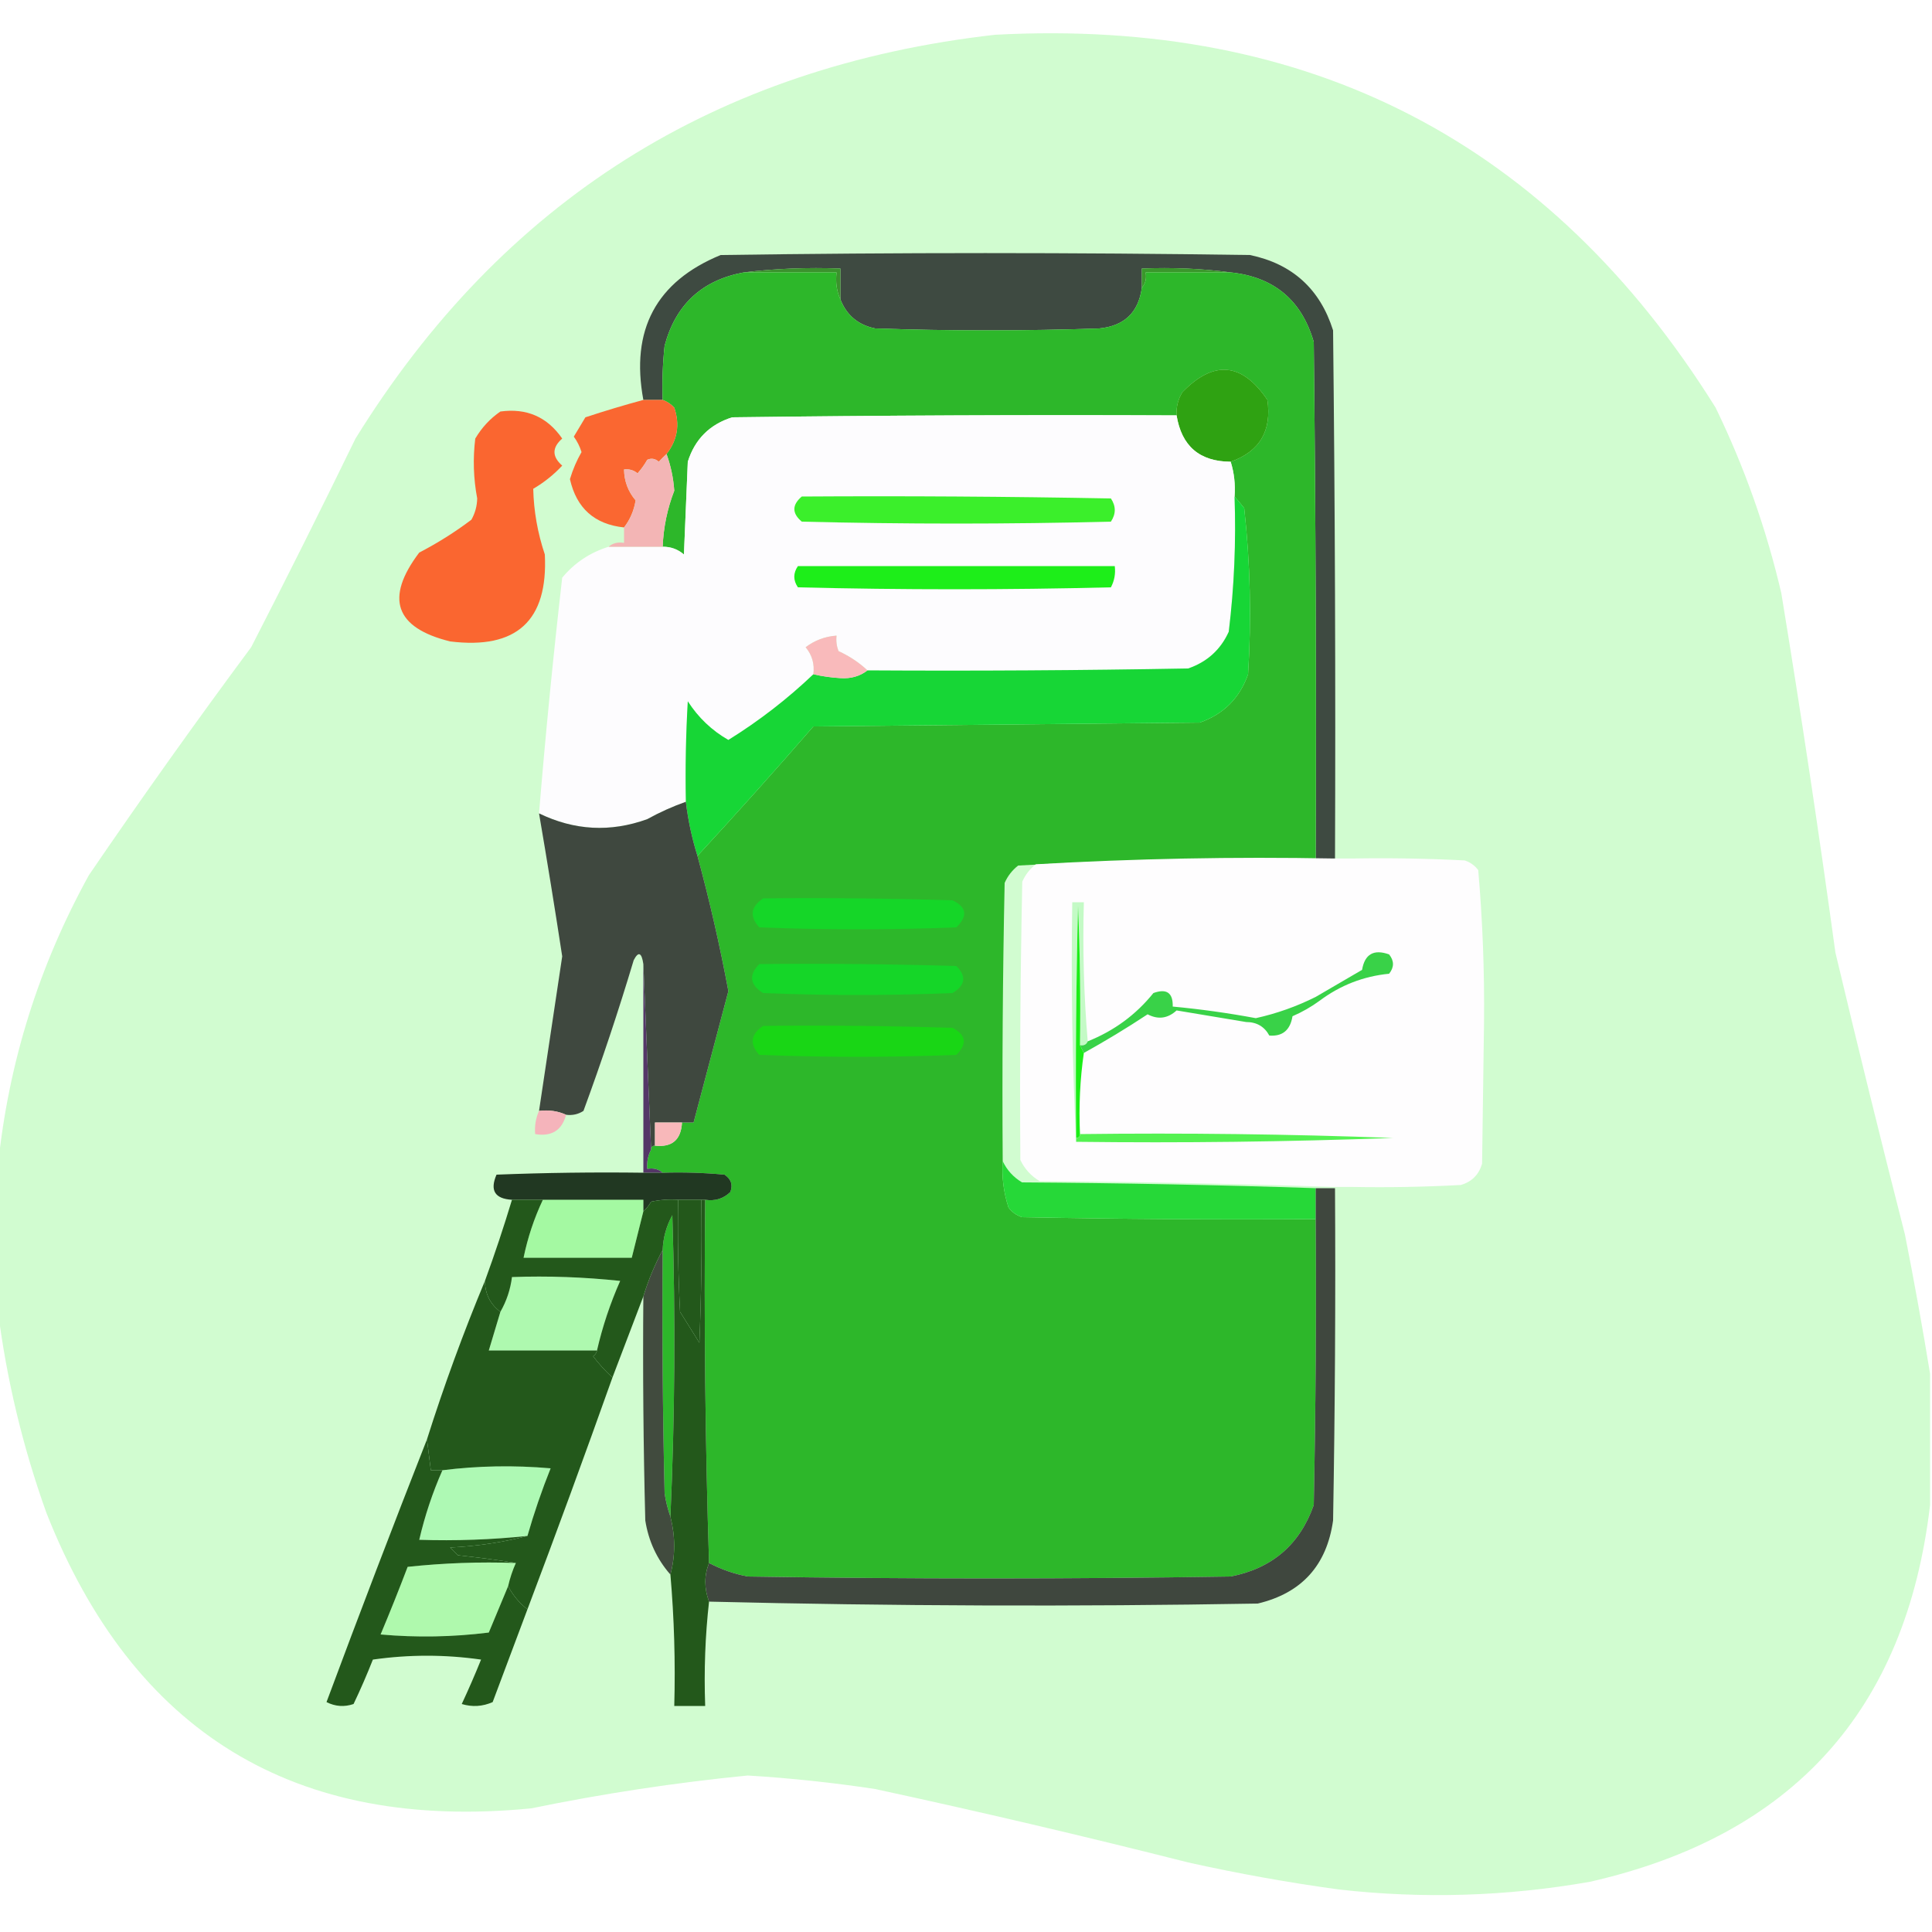 <svg width="500" height="500" viewBox="0 0 500 500" fill="none" xmlns="http://www.w3.org/2000/svg">
<g clip-path="url(#clip0_7_149)">
<path opacity="0.202" fill-rule="evenodd" clip-rule="evenodd" d="M499.5 355.5C499.5 366.833 499.5 378.167 499.5 389.5C493.275 442.571 463.942 475.071 411.5 487C389.944 490.793 368.278 491.46 346.5 489C333.401 487.206 320.401 484.872 307.5 482C280.609 475.194 253.609 468.86 226.5 463C215.553 461.338 204.553 460.171 193.5 459.5C174.691 461.357 156.024 464.19 137.5 468C76.343 474.012 34.51 448.512 12 391.5C5.912 374.486 1.745 357.153 -0.5 339.5C-0.5 326.833 -0.5 314.167 -0.5 301.5C2.21 275.023 10.043 250.023 23 226.5C36.612 206.555 50.612 186.889 65 167.5C74.185 149.623 83.185 131.623 92 113.5C130.056 52.031 185.223 17.197 257.5 9C338.94 4.632 401.106 36.799 444 105.5C451.451 120.852 457.118 136.852 461 153.5C466.075 184.433 470.742 215.433 475 246.5C480.792 270.879 486.792 295.212 493 319.5C495.39 331.605 497.557 343.605 499.5 355.5Z" fill="#1AED16"/>
<path fill-rule="evenodd" clip-rule="evenodd" d="M345.5 222.5C343.833 222.5 342.167 222.5 340.5 222.5C340.667 177.832 340.5 133.165 340 88.5C336.865 77.683 329.699 71.683 318.5 70.5C311.018 69.508 303.352 69.175 295.5 69.5C295.5 71.167 295.5 72.833 295.5 74.5C294.633 80.866 290.966 84.366 284.5 85C265.167 85.667 245.833 85.667 226.5 85C222.113 84.109 219.113 81.609 217.5 77.5C217.5 74.833 217.5 72.167 217.5 69.5C208.983 69.174 200.65 69.507 192.5 70.5C181.662 72.505 174.829 78.838 172 89.5C171.501 94.155 171.334 98.822 171.5 103.5C169.833 103.5 168.167 103.5 166.5 103.5C163.139 85.377 169.805 72.877 186.5 66C232.167 65.333 277.833 65.333 323.5 66C334.457 68.289 341.624 74.789 345 85.5C345.5 131.165 345.667 176.832 345.5 222.5Z" fill="#3E4A41"/>
<path fill-rule="evenodd" clip-rule="evenodd" d="M192.5 70.5C200.65 69.507 208.983 69.174 217.5 69.5C217.5 72.167 217.5 74.833 217.5 77.5C216.532 75.393 216.198 73.059 216.5 70.5C208.5 70.5 200.5 70.5 192.5 70.5Z" fill="#3B922D"/>
<path fill-rule="evenodd" clip-rule="evenodd" d="M318.5 70.5C311.167 70.5 303.833 70.5 296.5 70.5C296.768 72.099 296.434 73.432 295.5 74.5C295.5 72.833 295.5 71.167 295.5 69.5C303.352 69.175 311.018 69.508 318.5 70.5Z" fill="#3A972B"/>
<path fill-rule="evenodd" clip-rule="evenodd" d="M192.5 70.5C200.5 70.5 208.5 70.5 216.5 70.5C216.198 73.059 216.532 75.393 217.5 77.5C219.113 81.609 222.113 84.109 226.5 85C245.833 85.667 265.167 85.667 284.5 85C290.966 84.366 294.633 80.866 295.5 74.5C296.434 73.432 296.768 72.099 296.5 70.5C303.833 70.5 311.167 70.5 318.5 70.5C329.699 71.683 336.865 77.683 340 88.5C340.5 133.165 340.667 177.832 340.5 222.5C314.744 222.019 289.077 222.519 263.5 224C261.951 225.214 260.785 226.714 260 228.5C259.5 252.498 259.333 276.498 259.5 300.5C259.234 304.605 259.734 308.605 261 312.5C261.903 313.701 263.069 314.535 264.5 315C289.831 315.5 315.164 315.667 340.5 315.5C340.667 340.169 340.5 364.836 340 389.5C336.399 399.73 329.232 405.896 318.5 408C276.833 408.667 235.167 408.667 193.5 408C189.961 407.321 186.628 406.154 183.5 404.5C182.508 373.24 182.175 341.907 182.5 310.5C185.044 310.896 187.211 310.229 189 308.5C189.711 306.633 189.211 305.133 187.5 304C182.177 303.501 176.844 303.334 171.5 303.5C170.432 302.566 169.099 302.232 167.5 302.5C167.366 300.708 167.699 299.042 168.5 297.5C168.5 296.833 168.833 296.5 169.5 296.5C173.932 296.982 176.265 294.982 176.5 290.5C177.5 290.5 178.5 290.5 179.5 290.5C182.497 279.18 185.497 267.846 188.5 256.5C186.303 244.712 183.636 233.045 180.5 221.5C190.634 210.528 200.634 199.361 210.5 188C243.833 187.667 277.167 187.333 310.5 187C316.667 184.833 320.833 180.667 323 174.5C323.911 160.12 323.578 145.786 322 131.5C321.148 130.429 320.315 129.429 319.5 128.5C319.736 125.391 319.403 122.391 318.5 119.5C325.998 116.848 329.165 111.515 328 103.5C321.445 93.8 314.111 93.134 306 101.5C304.872 103.345 304.372 105.345 304.5 107.5C266.165 107.333 227.832 107.5 189.5 108C183.667 109.833 179.833 113.667 178 119.5C177.667 127.5 177.333 135.5 177 143.5C175.416 142.139 173.582 141.472 171.5 141.5C171.701 136.481 172.701 131.648 174.5 127C174.269 123.718 173.603 120.551 172.5 117.5C175.325 113.882 175.992 109.882 174.5 105.5C173.643 104.575 172.643 103.908 171.5 103.5C171.334 98.822 171.501 94.155 172 89.5C174.829 78.838 181.662 72.505 192.5 70.5Z" fill="#2DB72A"/>
<path fill-rule="evenodd" clip-rule="evenodd" d="M318.5 119.5C310.454 119.455 305.788 115.455 304.5 107.5C304.372 105.345 304.872 103.345 306 101.5C314.111 93.134 321.445 93.8 328 103.5C329.165 111.515 325.998 116.848 318.5 119.5Z" fill="#2FA212"/>
<path fill-rule="evenodd" clip-rule="evenodd" d="M166.5 103.5C168.167 103.5 169.833 103.5 171.5 103.5C172.643 103.908 173.643 104.575 174.5 105.5C175.992 109.882 175.325 113.882 172.5 117.5C171.849 118.091 171.182 118.757 170.5 119.5C169.549 118.674 168.549 118.508 167.5 119C166.789 120.255 165.956 121.421 165 122.5C163.989 121.663 162.822 121.33 161.5 121.5C161.551 124.541 162.551 127.208 164.5 129.5C164.07 132.138 163.07 134.471 161.5 136.5C153.864 135.699 149.198 131.533 147.5 124C148.249 121.499 149.249 119.165 150.5 117C150.055 115.553 149.388 114.22 148.5 113C149.484 111.343 150.484 109.677 151.5 108C156.571 106.328 161.571 104.828 166.5 103.5Z" fill="#FA6731"/>
<path opacity="0.999" fill-rule="evenodd" clip-rule="evenodd" d="M129.5 106.5C136.301 105.569 141.635 107.902 145.5 113.5C142.833 115.833 142.833 118.167 145.5 120.5C143.313 122.85 140.813 124.85 138 126.5C138.133 132.259 139.133 137.926 141 143.5C141.867 160.628 133.7 168.128 116.5 166C102.236 162.481 99.57 154.815 108.5 143C113.253 140.542 117.753 137.708 122 134.5C122.958 132.801 123.458 130.967 123.5 129C122.529 123.854 122.363 118.687 123 113.5C124.694 110.642 126.861 108.309 129.5 106.5Z" fill="#FA6630"/>
<path fill-rule="evenodd" clip-rule="evenodd" d="M304.5 107.5C305.788 115.455 310.454 119.455 318.5 119.5C319.403 122.391 319.736 125.391 319.5 128.5C319.912 140.229 319.412 151.896 318 163.5C315.894 168.147 312.394 171.314 307.5 173C279.835 173.5 252.169 173.667 224.5 173.5C222.399 171.512 219.899 169.845 217 168.5C216.51 167.207 216.343 165.873 216.5 164.5C213.525 164.713 210.858 165.713 208.5 167.5C210.171 169.51 210.838 171.843 210.5 174.5C203.731 180.941 196.398 186.607 188.5 191.5C184.219 189.054 180.719 185.72 178 181.5C177.5 190.16 177.334 198.827 177.5 207.5C174.07 208.714 170.736 210.214 167.5 212C157.979 215.443 148.646 214.943 139.5 210.5C141.17 190.134 143.17 169.8 145.5 149.5C148.673 145.672 152.673 143.005 157.5 141.5C162.167 141.5 166.833 141.5 171.5 141.5C173.582 141.472 175.416 142.139 177 143.5C177.333 135.5 177.667 127.5 178 119.5C179.833 113.667 183.667 109.833 189.5 108C227.832 107.5 266.165 107.333 304.5 107.5Z" fill="#FDFCFE"/>
<path fill-rule="evenodd" clip-rule="evenodd" d="M172.5 117.5C173.603 120.551 174.269 123.718 174.5 127C172.701 131.648 171.701 136.481 171.5 141.5C166.833 141.5 162.167 141.5 157.5 141.5C158.568 140.566 159.901 140.232 161.5 140.5C161.5 139.167 161.5 137.833 161.5 136.5C163.07 134.471 164.07 132.138 164.5 129.5C162.551 127.208 161.551 124.541 161.5 121.5C162.822 121.33 163.989 121.663 165 122.5C165.956 121.421 166.789 120.255 167.5 119C168.549 118.508 169.549 118.674 170.5 119.5C171.182 118.757 171.849 118.091 172.5 117.5Z" fill="#F3B5B5"/>
<path fill-rule="evenodd" clip-rule="evenodd" d="M207.5 128.5C234.169 128.333 260.835 128.5 287.5 129C288.833 131 288.833 133 287.5 135C260.833 135.667 234.167 135.667 207.5 135C204.939 132.844 204.939 130.677 207.5 128.5Z" fill="#3BEF2B"/>
<path fill-rule="evenodd" clip-rule="evenodd" d="M319.5 128.5C320.315 129.429 321.148 130.429 322 131.5C323.578 145.786 323.911 160.12 323 174.5C320.833 180.667 316.667 184.833 310.5 187C277.167 187.333 243.833 187.667 210.5 188C200.634 199.361 190.634 210.528 180.5 221.5C179.072 216.936 178.072 212.269 177.5 207.5C177.334 198.827 177.5 190.16 178 181.5C180.719 185.72 184.219 189.054 188.5 191.5C196.398 186.607 203.731 180.941 210.5 174.5C212.783 175.029 215.117 175.363 217.5 175.5C220.205 175.684 222.538 175.017 224.5 173.5C252.169 173.667 279.835 173.5 307.5 173C312.394 171.314 315.894 168.147 318 163.5C319.412 151.896 319.912 140.229 319.5 128.5Z" fill="#17D636"/>
<path fill-rule="evenodd" clip-rule="evenodd" d="M206.5 146.5C233.833 146.5 261.167 146.5 288.5 146.5C288.739 148.467 288.406 150.301 287.5 152C260.5 152.667 233.5 152.667 206.5 152C205.248 150.172 205.248 148.339 206.5 146.5Z" fill="#1DEE19"/>
<path fill-rule="evenodd" clip-rule="evenodd" d="M224.5 173.5C222.538 175.017 220.205 175.684 217.5 175.5C215.117 175.363 212.783 175.029 210.5 174.5C210.838 171.843 210.171 169.51 208.5 167.5C210.858 165.713 213.525 164.713 216.5 164.5C216.343 165.873 216.51 167.207 217 168.5C219.899 169.845 222.399 171.512 224.5 173.5Z" fill="#F9BABB"/>
<path fill-rule="evenodd" clip-rule="evenodd" d="M177.5 207.5C178.072 212.269 179.072 216.936 180.5 221.5C183.636 233.045 186.303 244.712 188.5 256.5C185.497 267.846 182.497 279.18 179.5 290.5C178.5 290.5 177.5 290.5 176.5 290.5C174.167 290.5 171.833 290.5 169.5 290.5C169.5 292.5 169.5 294.5 169.5 296.5C168.833 296.5 168.5 296.833 168.5 297.5C167.833 281.5 167.167 265.5 166.5 249.5C166.053 246.476 165.22 246.143 164 248.5C160.069 261.626 155.736 274.626 151 287.5C149.644 288.38 148.144 288.714 146.5 288.5C144.393 287.532 142.059 287.198 139.5 287.5C141.499 274.175 143.499 260.841 145.5 247.5C143.606 235.137 141.606 222.804 139.5 210.5C148.646 214.943 157.979 215.443 167.5 212C170.736 210.214 174.07 208.714 177.5 207.5Z" fill="#3F483F"/>
<path fill-rule="evenodd" clip-rule="evenodd" d="M345.063 222.177C346.73 222.177 348.396 222.177 350.063 222.177C359.735 222.011 369.402 222.177 379.063 222.677C380.494 223.142 381.66 223.976 382.563 225.177C383.702 238.277 384.202 251.444 384.063 264.677C383.896 276.844 383.73 289.01 383.563 301.177C382.73 304.01 380.896 305.844 378.063 306.677C368.736 307.177 359.402 307.343 350.063 307.177C348.396 307.177 346.73 307.177 345.063 307.177C319.9 306.345 294.566 305.845 269.063 305.677C266.814 304.325 265.147 302.492 264.063 300.177C263.896 276.175 264.063 252.175 264.563 228.177C265.348 226.391 266.514 224.891 268.063 223.677C293.64 222.196 319.307 221.696 345.063 222.177Z" fill="#FEFDFE"/>
<path fill-rule="evenodd" clip-rule="evenodd" d="M197.5 232.5C213.837 232.333 230.17 232.5 246.5 233C250.176 234.728 250.509 237.061 247.5 240C230.5 240.667 213.5 240.667 196.5 240C193.933 237.178 194.266 234.678 197.5 232.5Z" fill="#15D628"/>
<path fill-rule="evenodd" clip-rule="evenodd" d="M281.5 269.5C281.158 270.338 280.492 270.672 279.5 270.5C279.667 258.495 279.5 246.495 279 234.5C278.5 254.497 278.333 274.497 278.5 294.5C278.5 294.833 278.5 295.167 278.5 295.5C277.503 275.007 277.169 254.34 277.5 233.5C278.5 233.5 279.5 233.5 280.5 233.5C280.172 245.678 280.505 257.678 281.5 269.5Z" fill="#C4FAC6"/>
<path fill-rule="evenodd" clip-rule="evenodd" d="M279.5 270.5C279.833 271.167 280.167 271.833 280.5 272.5C279.509 279.313 279.175 286.313 279.5 293.5C279.5 294.167 279.167 294.5 278.5 294.5C278.333 274.497 278.5 254.497 279 234.5C279.5 246.495 279.667 258.495 279.5 270.5Z" fill="#1BEE17"/>
<path fill-rule="evenodd" clip-rule="evenodd" d="M196.5 249.5C213.503 249.333 230.503 249.5 247.5 250C250.172 252.679 249.838 255.012 246.5 257C230.167 257.667 213.833 257.667 197.5 257C194.055 254.852 193.721 252.352 196.5 249.5Z" fill="#15D628"/>
<path fill-rule="evenodd" clip-rule="evenodd" d="M166.5 249.5C167.167 265.5 167.833 281.5 168.5 297.5C167.699 299.042 167.366 300.708 167.5 302.5C169.099 302.232 170.432 302.566 171.5 303.5C169.833 303.5 168.167 303.5 166.5 303.5C166.5 285.5 166.5 267.5 166.5 249.5Z" fill="#543767"/>
<path fill-rule="evenodd" clip-rule="evenodd" d="M280.5 272.5C280.167 271.833 279.833 271.167 279.5 270.5C280.492 270.672 281.158 270.338 281.5 269.5C288.329 266.768 293.996 262.601 298.5 257C301.926 255.762 303.592 256.929 303.5 260.5C310.701 261.173 317.868 262.173 325 263.5C330.404 262.302 335.571 260.468 340.5 258C344.5 255.667 348.5 253.333 352.5 251C353.201 246.916 355.535 245.583 359.5 247C360.833 248.667 360.833 250.333 359.5 252C352.861 252.652 346.861 254.985 341.5 259C339.33 260.586 336.996 261.92 334.5 263C333.915 266.6 331.915 268.266 328.5 268C327.229 265.671 325.229 264.505 322.5 264.5C316.483 263.499 310.483 262.499 304.5 261.5C302.211 263.592 299.711 263.926 297 262.5C291.614 266.059 286.114 269.392 280.5 272.5Z" fill="#39D248"/>
<path fill-rule="evenodd" clip-rule="evenodd" d="M197.5 265.5C213.837 265.333 230.17 265.5 246.5 266C250.037 267.826 250.371 270.16 247.5 273C230.5 273.667 213.5 273.667 196.5 273C193.933 270.178 194.266 267.678 197.5 265.5Z" fill="#19D615"/>
<path fill-rule="evenodd" clip-rule="evenodd" d="M139.5 287.5C142.059 287.198 144.393 287.532 146.5 288.5C145.43 292.54 142.763 294.207 138.5 293.5C138.325 291.379 138.659 289.379 139.5 287.5Z" fill="#F5B4BB"/>
<path fill-rule="evenodd" clip-rule="evenodd" d="M176.5 290.5C176.265 294.982 173.932 296.982 169.5 296.5C169.5 294.5 169.5 292.5 169.5 290.5C171.833 290.5 174.167 290.5 176.5 290.5Z" fill="#F8B8BA"/>
<path fill-rule="evenodd" clip-rule="evenodd" d="M279.5 293.5C306.508 293.167 333.508 293.5 360.5 294.5C333.175 295.5 305.841 295.833 278.5 295.5C278.5 295.167 278.5 294.833 278.5 294.5C279.167 294.5 279.5 294.167 279.5 293.5Z" fill="#54F251"/>
<path fill-rule="evenodd" clip-rule="evenodd" d="M166.5 303.5C168.167 303.5 169.833 303.5 171.5 303.5C176.844 303.334 182.177 303.501 187.5 304C189.211 305.133 189.711 306.633 189 308.5C187.211 310.229 185.044 310.896 182.5 310.5C182.167 310.5 181.833 310.5 181.5 310.5C179.5 310.5 177.5 310.5 175.5 310.5C173.143 310.337 170.81 310.503 168.5 311C167.934 311.995 167.267 312.828 166.5 313.5C166.5 312.5 166.5 311.5 166.5 310.5C157.833 310.5 149.167 310.5 140.5 310.5C137.833 310.5 135.167 310.5 132.5 310.5C128.065 310.248 126.732 308.081 128.5 304C141.162 303.5 153.829 303.333 166.5 303.5Z" fill="#213822"/>
<path fill-rule="evenodd" clip-rule="evenodd" d="M259.5 300.5C260.584 302.815 262.251 304.648 264.5 306C290.003 306.168 315.337 306.668 340.5 307.5C340.5 310.167 340.5 312.833 340.5 315.5C315.164 315.667 289.831 315.5 264.5 315C263.069 314.535 261.903 313.701 261 312.5C259.734 308.605 259.234 304.605 259.5 300.5Z" fill="#26D838"/>
<path fill-rule="evenodd" clip-rule="evenodd" d="M340.5 307.5C342.167 307.5 343.833 307.5 345.5 307.5C345.667 336.169 345.5 364.835 345 393.5C343.363 405.134 336.863 412.301 325.5 415C278.138 415.819 230.805 415.652 183.5 414.5C182.218 411.064 182.218 407.731 183.5 404.5C186.628 406.154 189.961 407.321 193.5 408C235.167 408.667 276.833 408.667 318.5 408C329.232 405.896 336.399 399.73 340 389.5C340.5 364.836 340.667 340.169 340.5 315.5C340.5 312.833 340.5 310.167 340.5 307.5Z" fill="#3F473E"/>
<path fill-rule="evenodd" clip-rule="evenodd" d="M173.5 392.5C172.815 390.586 172.315 388.586 172 386.5C171.5 365.503 171.333 344.503 171.5 323.5C171.618 320.312 172.451 317.312 174 314.5C174.83 340.67 174.663 366.67 173.5 392.5Z" fill="#2DB72A"/>
<path fill-rule="evenodd" clip-rule="evenodd" d="M171.5 323.5C171.333 344.503 171.5 365.503 172 386.5C172.315 388.586 172.815 390.586 173.5 392.5C174.8 397.6 174.8 402.6 173.5 407.5C170.008 403.512 167.841 398.845 167 393.5C166.5 374.17 166.333 354.836 166.5 335.5C167.796 331.261 169.462 327.261 171.5 323.5Z" fill="#414B3E"/>
<path opacity="0.18" fill-rule="evenodd" clip-rule="evenodd" d="M154.5 349.5C145.167 349.5 135.833 349.5 126.5 349.5C127.492 346.177 128.492 342.844 129.5 339.5C131.095 336.715 132.095 333.715 132.5 330.5C141.857 330.168 151.19 330.502 160.5 331.5C157.92 337.323 155.92 343.323 154.5 349.5Z" fill="#15ED1E"/>
<path opacity="0.998" fill-rule="evenodd" clip-rule="evenodd" d="M125.5 331.5C125.53 334.852 126.863 337.518 129.5 339.5C128.492 342.844 127.492 346.177 126.5 349.5C135.833 349.5 145.167 349.5 154.5 349.5C154.389 350.117 154.056 350.617 153.5 351C155.033 353.029 156.699 354.862 158.5 356.5C151.362 376.582 144.029 396.582 136.5 416.5C134.408 414.863 132.741 412.863 131.5 410.5C131.971 408.421 132.637 406.421 133.5 404.5C129.229 403.786 124.229 403.12 118.5 402.5C117.833 401.833 117.167 401.167 116.5 400.5C123.55 400.143 130.217 399.143 136.5 397.5C138.198 391.573 140.198 385.74 142.5 380C132.991 379.176 123.657 379.342 114.5 380.5C113.5 380.5 112.5 380.5 111.5 380.5C111.167 377.833 110.833 375.167 110.5 372.5C114.929 358.54 119.929 344.873 125.5 331.5Z" fill="#23581B"/>
<path opacity="0.18" fill-rule="evenodd" clip-rule="evenodd" d="M136.5 397.5C127.25 398.472 117.917 398.805 108.5 398.5C109.937 392.297 111.937 386.297 114.5 380.5C123.657 379.342 132.991 379.176 142.5 380C140.198 385.74 138.198 391.573 136.5 397.5Z" fill="#15ED38"/>
<path fill-rule="evenodd" clip-rule="evenodd" d="M132.5 310.5C135.167 310.5 137.833 310.5 140.5 310.5C138.238 315.285 136.572 320.285 135.5 325.5C144.833 325.5 154.167 325.5 163.5 325.5C164.512 321.485 165.512 317.485 166.5 313.5C167.267 312.828 167.934 311.995 168.5 311C170.81 310.503 173.143 310.337 175.5 310.5C175.334 320.172 175.5 329.839 176 339.5C177.667 342.167 179.333 344.833 181 347.5C181.5 335.171 181.667 322.838 181.5 310.5C181.833 310.5 182.167 310.5 182.5 310.5C182.175 341.907 182.508 373.24 183.5 404.5C182.218 407.731 182.218 411.064 183.5 414.5C182.507 423.318 182.173 432.318 182.5 441.5C179.833 441.5 177.167 441.5 174.5 441.5C174.811 430.086 174.477 418.752 173.5 407.5C174.8 402.6 174.8 397.6 173.5 392.5C174.663 366.67 174.83 340.67 174 314.5C172.451 317.312 171.618 320.312 171.5 323.5C169.462 327.261 167.796 331.261 166.5 335.5C163.857 342.418 161.19 349.418 158.5 356.5C156.699 354.862 155.033 353.029 153.5 351C154.056 350.617 154.389 350.117 154.5 349.5C155.92 343.323 157.92 337.323 160.5 331.5C151.19 330.502 141.857 330.168 132.5 330.5C132.095 333.715 131.095 336.715 129.5 339.5C126.863 337.518 125.53 334.852 125.5 331.5C128.035 324.562 130.368 317.562 132.5 310.5Z" fill="#23581B"/>
<path fill-rule="evenodd" clip-rule="evenodd" d="M175.5 310.5C177.5 310.5 179.5 310.5 181.5 310.5C181.667 322.838 181.5 335.171 181 347.5C179.333 344.833 177.667 342.167 176 339.5C175.5 329.839 175.334 320.172 175.5 310.5Z" fill="#23581B"/>
<path opacity="0.244" fill-rule="evenodd" clip-rule="evenodd" d="M140.5 310.5C149.167 310.5 157.833 310.5 166.5 310.5C166.5 311.5 166.5 312.5 166.5 313.5C165.512 317.485 164.512 321.485 163.5 325.5C154.167 325.5 144.833 325.5 135.5 325.5C136.572 320.285 138.238 315.285 140.5 310.5Z" fill="#1AED16"/>
<path opacity="0.997" fill-rule="evenodd" clip-rule="evenodd" d="M110.5 372.5C110.833 375.167 111.167 377.833 111.5 380.5C112.5 380.5 113.5 380.5 114.5 380.5C111.937 386.297 109.937 392.297 108.5 398.5C117.917 398.805 127.25 398.472 136.5 397.5C130.217 399.143 123.55 400.143 116.5 400.5C117.167 401.167 117.833 401.833 118.5 402.5C124.229 403.12 129.229 403.786 133.5 404.5C124.143 404.168 114.81 404.502 105.5 405.5C103.26 411.39 100.927 417.223 98.5 423C107.851 423.832 117.184 423.665 126.5 422.5C128.192 418.4 129.859 414.4 131.5 410.5C132.741 412.863 134.408 414.863 136.5 416.5C133.513 424.479 130.513 432.479 127.5 440.5C124.894 441.652 122.227 441.818 119.5 441C121.26 437.225 122.927 433.392 124.5 429.5C115.167 428.167 105.833 428.167 96.5 429.5C94.962 433.407 93.296 437.24 91.5 441C89.098 441.814 86.765 441.647 84.5 440.5C92.999 417.656 101.665 394.989 110.5 372.5Z" fill="#23581B"/>
<path opacity="0.18" fill-rule="evenodd" clip-rule="evenodd" d="M133.5 404.5C132.637 406.421 131.971 408.421 131.5 410.5C129.859 414.4 128.192 418.4 126.5 422.5C117.184 423.665 107.851 423.832 98.5 423C100.927 417.223 103.26 411.39 105.5 405.5C114.81 404.502 124.143 404.168 133.5 404.5Z" fill="#19ED15"/>
</g>
<defs>
<clipPath id="clip0_7_149">
<rect width="500" height="500" fill="white"/>
</clipPath>
</defs>
</svg>
